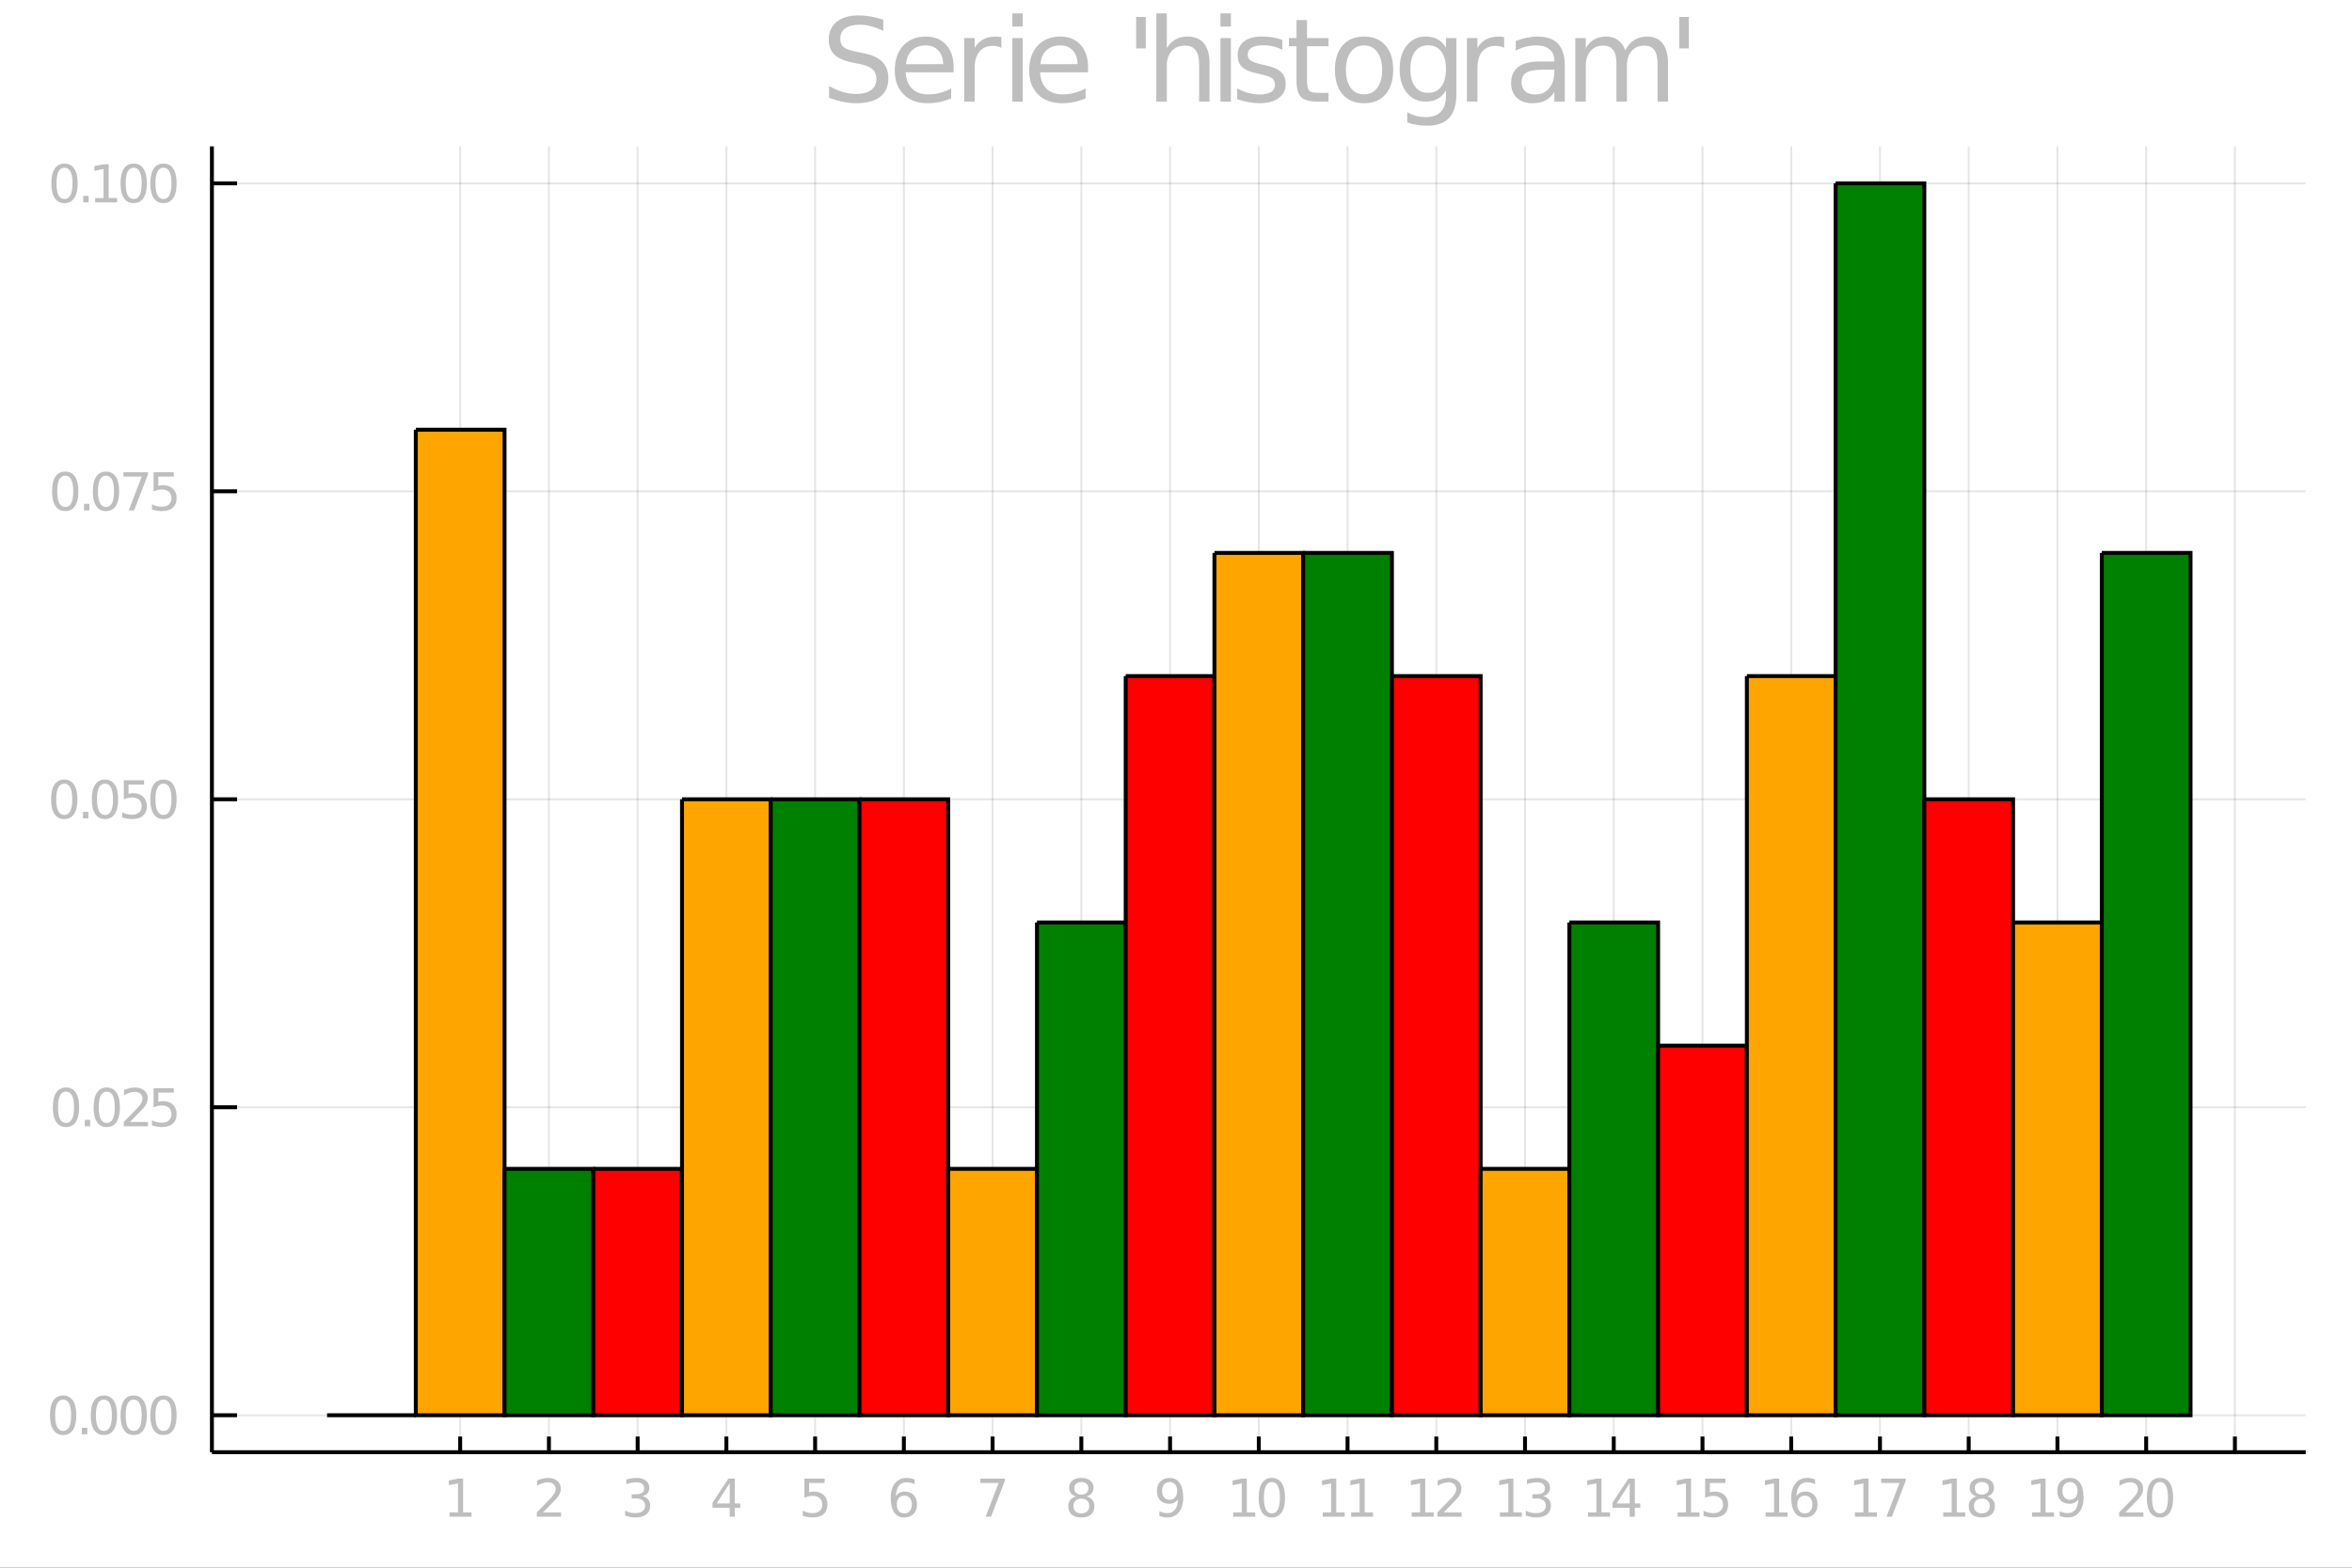 <?xml version="1.0" encoding="utf-8"?>
<svg xmlns="http://www.w3.org/2000/svg" xmlns:xlink="http://www.w3.org/1999/xlink" width="600" height="400" viewBox="0 0 2400 1600">
<rect x="0" y="0" width="2400" height="1600" fill="#333333" stroke="none"/>
<defs>
  <clipPath id="clip480">
    <rect x="0" y="0" width="2400" height="1600"/>
  </clipPath>
</defs>
<path clip-path="url(#clip480)" d="
M0 1600 L2400 1600 L2400 0 L0 0  Z
  " fill="#ffffff" fill-rule="evenodd" fill-opacity="1"/>
<defs>
  <clipPath id="clip481">
    <rect x="480" y="0" width="1681" height="1600"/>
  </clipPath>
</defs>
<path clip-path="url(#clip480)" d="
M216.236 1482.13 L2352.76 1482.13 L2352.76 149.392 L216.236 149.392  Z
  " fill="#ffffff" fill-rule="evenodd" fill-opacity="1"/>
<defs>
  <clipPath id="clip482">
    <rect x="216" y="149" width="2138" height="1334"/>
  </clipPath>
</defs>
<polyline clip-path="url(#clip482)" style="stroke:#000000; stroke-width:2; stroke-opacity:0.1; fill:none" points="
  469.57,1482.13 469.57,149.392 
  "/>
<polyline clip-path="url(#clip482)" style="stroke:#000000; stroke-width:2; stroke-opacity:0.1; fill:none" points="
  560.117,1482.13 560.117,149.392 
  "/>
<polyline clip-path="url(#clip482)" style="stroke:#000000; stroke-width:2; stroke-opacity:0.1; fill:none" points="
  650.664,1482.13 650.664,149.392 
  "/>
<polyline clip-path="url(#clip482)" style="stroke:#000000; stroke-width:2; stroke-opacity:0.1; fill:none" points="
  741.212,1482.13 741.212,149.392 
  "/>
<polyline clip-path="url(#clip482)" style="stroke:#000000; stroke-width:2; stroke-opacity:0.1; fill:none" points="
  831.759,1482.13 831.759,149.392 
  "/>
<polyline clip-path="url(#clip482)" style="stroke:#000000; stroke-width:2; stroke-opacity:0.1; fill:none" points="
  922.307,1482.13 922.307,149.392 
  "/>
<polyline clip-path="url(#clip482)" style="stroke:#000000; stroke-width:2; stroke-opacity:0.1; fill:none" points="
  1012.85,1482.13 1012.85,149.392 
  "/>
<polyline clip-path="url(#clip482)" style="stroke:#000000; stroke-width:2; stroke-opacity:0.1; fill:none" points="
  1103.4,1482.13 1103.4,149.392 
  "/>
<polyline clip-path="url(#clip482)" style="stroke:#000000; stroke-width:2; stroke-opacity:0.1; fill:none" points="
  1193.95,1482.13 1193.95,149.392 
  "/>
<polyline clip-path="url(#clip482)" style="stroke:#000000; stroke-width:2; stroke-opacity:0.1; fill:none" points="
  1284.5,1482.13 1284.5,149.392 
  "/>
<polyline clip-path="url(#clip482)" style="stroke:#000000; stroke-width:2; stroke-opacity:0.1; fill:none" points="
  1375.04,1482.13 1375.04,149.392 
  "/>
<polyline clip-path="url(#clip482)" style="stroke:#000000; stroke-width:2; stroke-opacity:0.1; fill:none" points="
  1465.59,1482.13 1465.59,149.392 
  "/>
<polyline clip-path="url(#clip482)" style="stroke:#000000; stroke-width:2; stroke-opacity:0.1; fill:none" points="
  1556.14,1482.13 1556.14,149.392 
  "/>
<polyline clip-path="url(#clip482)" style="stroke:#000000; stroke-width:2; stroke-opacity:0.1; fill:none" points="
  1646.69,1482.13 1646.69,149.392 
  "/>
<polyline clip-path="url(#clip482)" style="stroke:#000000; stroke-width:2; stroke-opacity:0.1; fill:none" points="
  1737.23,1482.13 1737.23,149.392 
  "/>
<polyline clip-path="url(#clip482)" style="stroke:#000000; stroke-width:2; stroke-opacity:0.1; fill:none" points="
  1827.78,1482.13 1827.78,149.392 
  "/>
<polyline clip-path="url(#clip482)" style="stroke:#000000; stroke-width:2; stroke-opacity:0.1; fill:none" points="
  1918.33,1482.13 1918.33,149.392 
  "/>
<polyline clip-path="url(#clip482)" style="stroke:#000000; stroke-width:2; stroke-opacity:0.1; fill:none" points="
  2008.88,1482.13 2008.88,149.392 
  "/>
<polyline clip-path="url(#clip482)" style="stroke:#000000; stroke-width:2; stroke-opacity:0.1; fill:none" points="
  2099.42,1482.13 2099.42,149.392 
  "/>
<polyline clip-path="url(#clip482)" style="stroke:#000000; stroke-width:2; stroke-opacity:0.1; fill:none" points="
  2189.97,1482.13 2189.97,149.392 
  "/>
<polyline clip-path="url(#clip482)" style="stroke:#000000; stroke-width:2; stroke-opacity:0.1; fill:none" points="
  2280.52,1482.13 2280.52,149.392 
  "/>
<polyline clip-path="url(#clip480)" style="stroke:#000000; stroke-width:4; stroke-opacity:1; fill:none" points="
  216.236,1482.13 2352.76,1482.13 
  "/>
<polyline clip-path="url(#clip480)" style="stroke:#000000; stroke-width:4; stroke-opacity:1; fill:none" points="
  469.57,1482.13 469.57,1466.14 
  "/>
<polyline clip-path="url(#clip480)" style="stroke:#000000; stroke-width:4; stroke-opacity:1; fill:none" points="
  560.117,1482.13 560.117,1466.14 
  "/>
<polyline clip-path="url(#clip480)" style="stroke:#000000; stroke-width:4; stroke-opacity:1; fill:none" points="
  650.664,1482.13 650.664,1466.14 
  "/>
<polyline clip-path="url(#clip480)" style="stroke:#000000; stroke-width:4; stroke-opacity:1; fill:none" points="
  741.212,1482.13 741.212,1466.14 
  "/>
<polyline clip-path="url(#clip480)" style="stroke:#000000; stroke-width:4; stroke-opacity:1; fill:none" points="
  831.759,1482.13 831.759,1466.14 
  "/>
<polyline clip-path="url(#clip480)" style="stroke:#000000; stroke-width:4; stroke-opacity:1; fill:none" points="
  922.307,1482.13 922.307,1466.14 
  "/>
<polyline clip-path="url(#clip480)" style="stroke:#000000; stroke-width:4; stroke-opacity:1; fill:none" points="
  1012.85,1482.13 1012.85,1466.14 
  "/>
<polyline clip-path="url(#clip480)" style="stroke:#000000; stroke-width:4; stroke-opacity:1; fill:none" points="
  1103.4,1482.13 1103.4,1466.14 
  "/>
<polyline clip-path="url(#clip480)" style="stroke:#000000; stroke-width:4; stroke-opacity:1; fill:none" points="
  1193.95,1482.13 1193.95,1466.14 
  "/>
<polyline clip-path="url(#clip480)" style="stroke:#000000; stroke-width:4; stroke-opacity:1; fill:none" points="
  1284.5,1482.13 1284.5,1466.14 
  "/>
<polyline clip-path="url(#clip480)" style="stroke:#000000; stroke-width:4; stroke-opacity:1; fill:none" points="
  1375.04,1482.13 1375.04,1466.14 
  "/>
<polyline clip-path="url(#clip480)" style="stroke:#000000; stroke-width:4; stroke-opacity:1; fill:none" points="
  1465.59,1482.13 1465.59,1466.14 
  "/>
<polyline clip-path="url(#clip480)" style="stroke:#000000; stroke-width:4; stroke-opacity:1; fill:none" points="
  1556.14,1482.13 1556.14,1466.14 
  "/>
<polyline clip-path="url(#clip480)" style="stroke:#000000; stroke-width:4; stroke-opacity:1; fill:none" points="
  1646.69,1482.13 1646.69,1466.14 
  "/>
<polyline clip-path="url(#clip480)" style="stroke:#000000; stroke-width:4; stroke-opacity:1; fill:none" points="
  1737.23,1482.13 1737.23,1466.14 
  "/>
<polyline clip-path="url(#clip480)" style="stroke:#000000; stroke-width:4; stroke-opacity:1; fill:none" points="
  1827.78,1482.13 1827.78,1466.14 
  "/>
<polyline clip-path="url(#clip480)" style="stroke:#000000; stroke-width:4; stroke-opacity:1; fill:none" points="
  1918.33,1482.13 1918.33,1466.14 
  "/>
<polyline clip-path="url(#clip480)" style="stroke:#000000; stroke-width:4; stroke-opacity:1; fill:none" points="
  2008.88,1482.13 2008.88,1466.14 
  "/>
<polyline clip-path="url(#clip480)" style="stroke:#000000; stroke-width:4; stroke-opacity:1; fill:none" points="
  2099.42,1482.13 2099.42,1466.14 
  "/>
<polyline clip-path="url(#clip480)" style="stroke:#000000; stroke-width:4; stroke-opacity:1; fill:none" points="
  2189.97,1482.13 2189.97,1466.14 
  "/>
<polyline clip-path="url(#clip480)" style="stroke:#000000; stroke-width:4; stroke-opacity:1; fill:none" points="
  2280.52,1482.13 2280.52,1466.14 
  "/>
<path clip-path="url(#clip480)" d="M 0 0 M458.749 1543.56 L467.343 1543.56 L467.343 1513.9 L457.994 1515.77 L457.994 1510.98 L467.291 1509.1 L472.551 1509.1 L472.551 1543.56 L481.145 1543.56 L481.145 1547.98 L458.749 1547.98 L458.749 1543.56 Z" fill="#bebebe" fill-rule="evenodd" fill-opacity="1" /><path clip-path="url(#clip480)" d="M 0 0 M554.101 1543.56 L572.461 1543.56 L572.461 1547.98 L547.773 1547.98 L547.773 1543.56 Q550.768 1540.46 555.924 1535.25 Q561.107 1530.02 562.435 1528.5 Q564.961 1525.67 565.95 1523.71 Q566.966 1521.73 566.966 1519.83 Q566.966 1516.73 564.778 1514.78 Q562.617 1512.83 559.127 1512.83 Q556.654 1512.83 553.893 1513.69 Q551.159 1514.55 548.034 1516.29 L548.034 1510.98 Q551.211 1509.7 553.971 1509.05 Q556.732 1508.4 559.023 1508.4 Q565.065 1508.4 568.659 1511.42 Q572.252 1514.44 572.252 1519.49 Q572.252 1521.89 571.341 1524.05 Q570.456 1526.19 568.086 1529.1 Q567.435 1529.86 563.945 1533.48 Q560.456 1537.07 554.101 1543.56 Z" fill="#bebebe" fill-rule="evenodd" fill-opacity="1" /><path clip-path="url(#clip480)" d="M 0 0 M655.443 1527.02 Q659.219 1527.83 661.328 1530.38 Q663.464 1532.93 663.464 1536.68 Q663.464 1542.44 659.506 1545.59 Q655.547 1548.74 648.256 1548.74 Q645.808 1548.74 643.204 1548.24 Q640.625 1547.78 637.865 1546.81 L637.865 1541.73 Q640.053 1543.01 642.657 1543.66 Q645.261 1544.31 648.099 1544.31 Q653.047 1544.31 655.625 1542.36 Q658.229 1540.41 658.229 1536.68 Q658.229 1533.24 655.808 1531.32 Q653.412 1529.36 649.115 1529.36 L644.584 1529.36 L644.584 1525.04 L649.323 1525.04 Q653.203 1525.04 655.261 1523.5 Q657.318 1521.94 657.318 1519.03 Q657.318 1516.03 655.183 1514.44 Q653.073 1512.83 649.115 1512.83 Q646.954 1512.83 644.48 1513.3 Q642.006 1513.77 639.037 1514.75 L639.037 1510.07 Q642.032 1509.23 644.636 1508.82 Q647.266 1508.4 649.584 1508.4 Q655.573 1508.4 659.063 1511.14 Q662.552 1513.84 662.552 1518.48 Q662.552 1521.71 660.703 1523.95 Q658.854 1526.16 655.443 1527.02 Z" fill="#bebebe" fill-rule="evenodd" fill-opacity="1" /><path clip-path="url(#clip480)" d="M 0 0 M744.597 1513.69 L731.316 1534.44 L744.597 1534.44 L744.597 1513.69 M743.217 1509.1 L749.832 1509.1 L749.832 1534.44 L755.378 1534.44 L755.378 1538.82 L749.832 1538.82 L749.832 1547.98 L744.597 1547.98 L744.597 1538.82 L727.045 1538.82 L727.045 1533.74 L743.217 1509.1 Z" fill="#bebebe" fill-rule="evenodd" fill-opacity="1" /><path clip-path="url(#clip480)" d="M 0 0 M820.822 1509.1 L841.473 1509.1 L841.473 1513.53 L825.639 1513.53 L825.639 1523.06 Q826.785 1522.67 827.931 1522.49 Q829.077 1522.28 830.223 1522.28 Q836.733 1522.28 840.535 1525.85 Q844.337 1529.42 844.337 1535.51 Q844.337 1541.79 840.431 1545.28 Q836.525 1548.74 829.415 1548.74 Q826.968 1548.74 824.415 1548.32 Q821.889 1547.91 819.181 1547.07 L819.181 1541.79 Q821.525 1543.06 824.025 1543.69 Q826.525 1544.31 829.311 1544.31 Q833.816 1544.31 836.447 1541.94 Q839.077 1539.57 839.077 1535.51 Q839.077 1531.45 836.447 1529.08 Q833.816 1526.71 829.311 1526.71 Q827.202 1526.71 825.093 1527.18 Q823.009 1527.65 820.822 1528.64 L820.822 1509.1 Z" fill="#bebebe" fill-rule="evenodd" fill-opacity="1" /><path clip-path="url(#clip480)" d="M 0 0 M922.762 1526.45 Q919.221 1526.45 917.137 1528.87 Q915.08 1531.29 915.08 1535.51 Q915.08 1539.7 917.137 1542.15 Q919.221 1544.57 922.762 1544.57 Q926.304 1544.57 928.361 1542.15 Q930.445 1539.7 930.445 1535.51 Q930.445 1531.29 928.361 1528.87 Q926.304 1526.45 922.762 1526.45 M933.205 1509.96 L933.205 1514.75 Q931.226 1513.82 929.195 1513.32 Q927.189 1512.83 925.21 1512.83 Q920.002 1512.83 917.241 1516.34 Q914.507 1519.86 914.116 1526.97 Q915.653 1524.7 917.971 1523.5 Q920.288 1522.28 923.075 1522.28 Q928.934 1522.28 932.32 1525.85 Q935.731 1529.39 935.731 1535.51 Q935.731 1541.5 932.189 1545.12 Q928.648 1548.74 922.762 1548.74 Q916.018 1548.74 912.45 1543.58 Q908.882 1538.4 908.882 1528.58 Q908.882 1519.36 913.257 1513.9 Q917.632 1508.4 925.002 1508.4 Q926.981 1508.4 928.986 1508.79 Q931.017 1509.18 933.205 1509.96 Z" fill="#bebebe" fill-rule="evenodd" fill-opacity="1" /><path clip-path="url(#clip480)" d="M 0 0 M1000.35 1509.1 L1025.35 1509.1 L1025.35 1511.34 L1011.24 1547.98 L1005.74 1547.98 L1019.03 1513.53 L1000.35 1513.53 L1000.35 1509.1 Z" fill="#bebebe" fill-rule="evenodd" fill-opacity="1" /><path clip-path="url(#clip480)" d="M 0 0 M1103.4 1529.52 Q1099.65 1529.52 1097.49 1531.53 Q1095.35 1533.53 1095.35 1537.05 Q1095.35 1540.56 1097.49 1542.57 Q1099.65 1544.57 1103.4 1544.57 Q1107.15 1544.57 1109.31 1542.57 Q1111.47 1540.54 1111.47 1537.05 Q1111.47 1533.53 1109.31 1531.53 Q1107.18 1529.52 1103.4 1529.52 M1098.14 1527.28 Q1094.76 1526.45 1092.85 1524.13 Q1090.98 1521.81 1090.98 1518.48 Q1090.98 1513.82 1094.29 1511.11 Q1097.62 1508.4 1103.4 1508.4 Q1109.21 1508.4 1112.52 1511.11 Q1115.82 1513.82 1115.82 1518.48 Q1115.82 1521.81 1113.92 1524.13 Q1112.05 1526.45 1108.69 1527.28 Q1112.49 1528.17 1114.6 1530.74 Q1116.73 1533.32 1116.73 1537.05 Q1116.73 1542.7 1113.27 1545.72 Q1109.83 1548.74 1103.4 1548.74 Q1096.97 1548.74 1093.51 1545.72 Q1090.07 1542.7 1090.07 1537.05 Q1090.07 1533.32 1092.2 1530.74 Q1094.34 1528.17 1098.14 1527.28 M1096.21 1518.97 Q1096.21 1521.99 1098.09 1523.69 Q1099.99 1525.38 1103.4 1525.38 Q1106.79 1525.38 1108.69 1523.69 Q1110.61 1521.99 1110.61 1518.97 Q1110.61 1515.95 1108.69 1514.26 Q1106.79 1512.57 1103.4 1512.57 Q1099.99 1512.57 1098.09 1514.26 Q1096.21 1515.95 1096.21 1518.97 Z" fill="#bebebe" fill-rule="evenodd" fill-opacity="1" /><path clip-path="url(#clip480)" d="M 0 0 M1183.04 1547.18 L1183.04 1542.38 Q1185.02 1543.32 1187.05 1543.82 Q1189.08 1544.31 1191.03 1544.31 Q1196.24 1544.31 1198.97 1540.82 Q1201.74 1537.31 1202.13 1530.17 Q1200.62 1532.41 1198.3 1533.61 Q1195.98 1534.81 1193.17 1534.81 Q1187.33 1534.81 1183.92 1531.29 Q1180.54 1527.75 1180.54 1521.63 Q1180.54 1515.64 1184.08 1512.02 Q1187.62 1508.4 1193.51 1508.4 Q1200.25 1508.4 1203.79 1513.58 Q1207.36 1518.74 1207.36 1528.58 Q1207.36 1537.78 1202.99 1543.27 Q1198.64 1548.74 1191.27 1548.74 Q1189.29 1548.74 1187.26 1548.35 Q1185.22 1547.96 1183.04 1547.18 M1193.51 1530.69 Q1197.05 1530.69 1199.1 1528.27 Q1201.19 1525.85 1201.19 1521.63 Q1201.19 1517.44 1199.1 1515.02 Q1197.05 1512.57 1193.51 1512.57 Q1189.96 1512.57 1187.88 1515.02 Q1185.82 1517.44 1185.82 1521.63 Q1185.82 1525.85 1187.88 1528.27 Q1189.96 1530.69 1193.51 1530.69 Z" fill="#bebebe" fill-rule="evenodd" fill-opacity="1" /><path clip-path="url(#clip480)" d="M 0 0 M1258.48 1543.56 L1267.07 1543.56 L1267.07 1513.9 L1257.73 1515.77 L1257.73 1510.98 L1267.02 1509.1 L1272.28 1509.1 L1272.28 1543.56 L1280.88 1543.56 L1280.88 1547.98 L1258.48 1547.98 L1258.48 1543.56 Z" fill="#bebebe" fill-rule="evenodd" fill-opacity="1" /><path clip-path="url(#clip480)" d="M 0 0 M1297.83 1512.57 Q1293.77 1512.57 1291.71 1516.58 Q1289.68 1520.56 1289.68 1528.58 Q1289.68 1536.58 1291.71 1540.59 Q1293.77 1544.57 1297.83 1544.57 Q1301.92 1544.57 1303.95 1540.59 Q1306.01 1536.58 1306.01 1528.58 Q1306.01 1520.56 1303.95 1516.58 Q1301.92 1512.57 1297.83 1512.57 M1297.83 1508.4 Q1304.37 1508.4 1307.8 1513.58 Q1311.27 1518.74 1311.27 1528.58 Q1311.27 1538.4 1307.8 1543.58 Q1304.37 1548.74 1297.83 1548.74 Q1291.29 1548.74 1287.83 1543.58 Q1284.39 1538.4 1284.39 1528.58 Q1284.39 1518.74 1287.83 1513.58 Q1291.29 1508.4 1297.83 1508.4 Z" fill="#bebebe" fill-rule="evenodd" fill-opacity="1" /><path clip-path="url(#clip480)" d="M 0 0 M1349.72 1543.56 L1358.31 1543.56 L1358.31 1513.9 L1348.96 1515.77 L1348.96 1510.98 L1358.26 1509.1 L1363.52 1509.1 L1363.52 1543.56 L1372.11 1543.56 L1372.11 1547.98 L1349.72 1547.98 L1349.72 1543.56 Z" fill="#bebebe" fill-rule="evenodd" fill-opacity="1" /><path clip-path="url(#clip480)" d="M 0 0 M1378.73 1543.56 L1387.32 1543.56 L1387.32 1513.9 L1377.97 1515.77 L1377.97 1510.98 L1387.27 1509.1 L1392.53 1509.1 L1392.53 1543.56 L1401.12 1543.56 L1401.12 1547.98 L1378.73 1547.98 L1378.73 1543.56 Z" fill="#bebebe" fill-rule="evenodd" fill-opacity="1" /><path clip-path="url(#clip480)" d="M 0 0 M1440.47 1543.56 L1449.07 1543.56 L1449.07 1513.9 L1439.72 1515.77 L1439.72 1510.98 L1449.02 1509.1 L1454.28 1509.1 L1454.28 1543.56 L1462.87 1543.56 L1462.87 1547.98 L1440.47 1547.98 L1440.47 1543.56 Z" fill="#bebebe" fill-rule="evenodd" fill-opacity="1" /><path clip-path="url(#clip480)" d="M 0 0 M1473.1 1543.56 L1491.46 1543.56 L1491.46 1547.98 L1466.78 1547.98 L1466.78 1543.56 Q1469.77 1540.46 1474.93 1535.25 Q1480.11 1530.02 1481.44 1528.5 Q1483.96 1525.67 1484.95 1523.71 Q1485.97 1521.73 1485.97 1519.83 Q1485.97 1516.73 1483.78 1514.78 Q1481.62 1512.83 1478.13 1512.83 Q1475.66 1512.83 1472.9 1513.69 Q1470.16 1514.55 1467.04 1516.29 L1467.04 1510.98 Q1470.21 1509.7 1472.97 1509.05 Q1475.73 1508.4 1478.03 1508.4 Q1484.07 1508.4 1487.66 1511.42 Q1491.25 1514.44 1491.25 1519.49 Q1491.25 1521.89 1490.34 1524.05 Q1489.46 1526.19 1487.09 1529.1 Q1486.44 1529.86 1482.95 1533.48 Q1479.46 1537.07 1473.1 1543.56 Z" fill="#bebebe" fill-rule="evenodd" fill-opacity="1" /><path clip-path="url(#clip480)" d="M 0 0 M1530.49 1543.56 L1539.08 1543.56 L1539.08 1513.9 L1529.73 1515.77 L1529.73 1510.98 L1539.03 1509.1 L1544.29 1509.1 L1544.29 1543.56 L1552.88 1543.56 L1552.88 1547.98 L1530.49 1547.98 L1530.49 1543.56 Z" fill="#bebebe" fill-rule="evenodd" fill-opacity="1" /><path clip-path="url(#clip480)" d="M 0 0 M1574.52 1527.02 Q1578.3 1527.83 1580.41 1530.38 Q1582.54 1532.93 1582.54 1536.68 Q1582.54 1542.44 1578.59 1545.59 Q1574.63 1548.74 1567.34 1548.74 Q1564.89 1548.74 1562.28 1548.24 Q1559.71 1547.78 1556.95 1546.81 L1556.95 1541.73 Q1559.13 1543.01 1561.74 1543.66 Q1564.34 1544.31 1567.18 1544.31 Q1572.13 1544.31 1574.71 1542.36 Q1577.31 1540.41 1577.31 1536.68 Q1577.31 1533.24 1574.89 1531.32 Q1572.49 1529.36 1568.2 1529.36 L1563.66 1529.36 L1563.66 1525.04 L1568.4 1525.04 Q1572.28 1525.04 1574.34 1523.5 Q1576.4 1521.94 1576.4 1519.03 Q1576.4 1516.03 1574.26 1514.44 Q1572.15 1512.83 1568.2 1512.83 Q1566.03 1512.83 1563.56 1513.3 Q1561.09 1513.77 1558.12 1514.75 L1558.12 1510.07 Q1561.11 1509.23 1563.72 1508.82 Q1566.35 1508.4 1568.66 1508.4 Q1574.65 1508.4 1578.14 1511.14 Q1581.63 1513.84 1581.63 1518.48 Q1581.63 1521.71 1579.78 1523.95 Q1577.93 1526.16 1574.52 1527.02 Z" fill="#bebebe" fill-rule="evenodd" fill-opacity="1" /><path clip-path="url(#clip480)" d="M 0 0 M1620.4 1543.56 L1628.99 1543.56 L1628.99 1513.9 L1619.64 1515.77 L1619.64 1510.98 L1628.94 1509.1 L1634.2 1509.1 L1634.2 1543.56 L1642.79 1543.56 L1642.79 1547.98 L1620.4 1547.98 L1620.4 1543.56 Z" fill="#bebebe" fill-rule="evenodd" fill-opacity="1" /><path clip-path="url(#clip480)" d="M 0 0 M1662.95 1513.69 L1649.67 1534.44 L1662.95 1534.44 L1662.95 1513.69 M1661.57 1509.1 L1668.18 1509.1 L1668.18 1534.44 L1673.73 1534.44 L1673.73 1538.82 L1668.18 1538.82 L1668.18 1547.98 L1662.95 1547.98 L1662.95 1538.82 L1645.4 1538.82 L1645.4 1533.74 L1661.57 1509.1 Z" fill="#bebebe" fill-rule="evenodd" fill-opacity="1" /><path clip-path="url(#clip480)" d="M 0 0 M1711.78 1543.56 L1720.37 1543.56 L1720.37 1513.9 L1711.02 1515.77 L1711.02 1510.98 L1720.32 1509.1 L1725.58 1509.1 L1725.58 1543.56 L1734.17 1543.56 L1734.17 1547.98 L1711.78 1547.98 L1711.78 1543.56 Z" fill="#bebebe" fill-rule="evenodd" fill-opacity="1" /><path clip-path="url(#clip480)" d="M 0 0 M1739.93 1509.1 L1760.58 1509.1 L1760.58 1513.53 L1744.75 1513.53 L1744.75 1523.06 Q1745.89 1522.67 1747.04 1522.49 Q1748.18 1522.28 1749.33 1522.28 Q1755.84 1522.28 1759.64 1525.85 Q1763.44 1529.42 1763.44 1535.51 Q1763.44 1541.79 1759.54 1545.28 Q1755.63 1548.74 1748.52 1548.74 Q1746.07 1548.74 1743.52 1548.32 Q1741 1547.91 1738.29 1547.07 L1738.29 1541.79 Q1740.63 1543.06 1743.13 1543.69 Q1745.63 1544.31 1748.42 1544.31 Q1752.92 1544.31 1755.55 1541.94 Q1758.18 1539.57 1758.18 1535.51 Q1758.18 1531.45 1755.55 1529.08 Q1752.92 1526.71 1748.42 1526.71 Q1746.31 1526.71 1744.2 1527.18 Q1742.12 1527.65 1739.93 1528.64 L1739.93 1509.1 Z" fill="#bebebe" fill-rule="evenodd" fill-opacity="1" /><path clip-path="url(#clip480)" d="M 0 0 M1801.67 1543.56 L1810.27 1543.56 L1810.27 1513.9 L1800.92 1515.77 L1800.92 1510.98 L1810.22 1509.1 L1815.48 1509.1 L1815.48 1543.56 L1824.07 1543.56 L1824.07 1547.98 L1801.67 1547.98 L1801.67 1543.56 Z" fill="#bebebe" fill-rule="evenodd" fill-opacity="1" /><path clip-path="url(#clip480)" d="M 0 0 M1841.67 1526.45 Q1838.13 1526.45 1836.05 1528.87 Q1833.99 1531.29 1833.99 1535.51 Q1833.99 1539.7 1836.05 1542.15 Q1838.13 1544.57 1841.67 1544.57 Q1845.22 1544.57 1847.27 1542.15 Q1849.36 1539.7 1849.36 1535.51 Q1849.36 1531.29 1847.27 1528.87 Q1845.22 1526.45 1841.67 1526.45 M1852.12 1509.96 L1852.12 1514.75 Q1850.14 1513.82 1848.11 1513.32 Q1846.1 1512.83 1844.12 1512.83 Q1838.91 1512.83 1836.15 1516.34 Q1833.42 1519.86 1833.03 1526.97 Q1834.56 1524.7 1836.88 1523.5 Q1839.2 1522.28 1841.99 1522.28 Q1847.85 1522.28 1851.23 1525.85 Q1854.64 1529.39 1854.64 1535.51 Q1854.64 1541.5 1851.1 1545.12 Q1847.56 1548.74 1841.67 1548.74 Q1834.93 1548.74 1831.36 1543.58 Q1827.79 1538.4 1827.79 1528.58 Q1827.79 1519.36 1832.17 1513.9 Q1836.54 1508.4 1843.91 1508.4 Q1845.89 1508.4 1847.9 1508.79 Q1849.93 1509.18 1852.12 1509.96 Z" fill="#bebebe" fill-rule="evenodd" fill-opacity="1" /><path clip-path="url(#clip480)" d="M 0 0 M1892.82 1543.56 L1901.41 1543.56 L1901.41 1513.9 L1892.06 1515.77 L1892.06 1510.98 L1901.36 1509.1 L1906.62 1509.1 L1906.62 1543.56 L1915.22 1543.56 L1915.22 1547.98 L1892.82 1547.98 L1892.82 1543.56 Z" fill="#bebebe" fill-rule="evenodd" fill-opacity="1" /><path clip-path="url(#clip480)" d="M 0 0 M1919.59 1509.1 L1944.59 1509.1 L1944.59 1511.34 L1930.48 1547.98 L1924.98 1547.98 L1938.26 1513.53 L1919.59 1513.53 L1919.59 1509.1 Z" fill="#bebebe" fill-rule="evenodd" fill-opacity="1" /><path clip-path="url(#clip480)" d="M 0 0 M1982.91 1543.56 L1991.51 1543.56 L1991.51 1513.9 L1982.16 1515.77 L1982.16 1510.98 L1991.45 1509.1 L1996.71 1509.1 L1996.71 1543.56 L2005.31 1543.56 L2005.31 1547.98 L1982.91 1547.98 L1982.91 1543.56 Z" fill="#bebebe" fill-rule="evenodd" fill-opacity="1" /><path clip-path="url(#clip480)" d="M 0 0 M2022.26 1529.52 Q2018.51 1529.52 2016.35 1531.53 Q2014.21 1533.53 2014.21 1537.05 Q2014.21 1540.56 2016.35 1542.57 Q2018.51 1544.57 2022.26 1544.57 Q2026.01 1544.57 2028.17 1542.57 Q2030.33 1540.54 2030.33 1537.05 Q2030.33 1533.53 2028.17 1531.53 Q2026.04 1529.52 2022.26 1529.52 M2017 1527.28 Q2013.61 1526.45 2011.71 1524.13 Q2009.84 1521.81 2009.84 1518.48 Q2009.84 1513.82 2013.15 1511.11 Q2016.48 1508.4 2022.26 1508.4 Q2028.07 1508.4 2031.37 1511.11 Q2034.68 1513.82 2034.68 1518.48 Q2034.68 1521.81 2032.78 1524.13 Q2030.91 1526.45 2027.55 1527.28 Q2031.35 1528.17 2033.46 1530.74 Q2035.59 1533.32 2035.59 1537.05 Q2035.59 1542.7 2032.13 1545.72 Q2028.69 1548.74 2022.26 1548.74 Q2015.83 1548.74 2012.36 1545.72 Q2008.93 1542.7 2008.93 1537.05 Q2008.93 1533.32 2011.06 1530.74 Q2013.2 1528.17 2017 1527.28 M2015.07 1518.97 Q2015.07 1521.99 2016.95 1523.69 Q2018.85 1525.38 2022.26 1525.38 Q2025.65 1525.38 2027.55 1523.69 Q2029.47 1521.99 2029.47 1518.97 Q2029.47 1515.95 2027.55 1514.26 Q2025.65 1512.57 2022.26 1512.57 Q2018.85 1512.57 2016.95 1514.26 Q2015.07 1515.95 2015.07 1518.97 Z" fill="#bebebe" fill-rule="evenodd" fill-opacity="1" /><path clip-path="url(#clip480)" d="M 0 0 M2073.51 1543.56 L2082.1 1543.56 L2082.1 1513.9 L2072.76 1515.77 L2072.76 1510.98 L2082.05 1509.1 L2087.31 1509.1 L2087.31 1543.56 L2095.91 1543.56 L2095.91 1547.98 L2073.51 1547.98 L2073.51 1543.56 Z" fill="#bebebe" fill-rule="evenodd" fill-opacity="1" /><path clip-path="url(#clip480)" d="M 0 0 M2101.77 1547.18 L2101.77 1542.38 Q2103.75 1543.32 2105.78 1543.82 Q2107.81 1544.31 2109.76 1544.31 Q2114.97 1544.31 2117.7 1540.82 Q2120.46 1537.31 2120.85 1530.17 Q2119.34 1532.41 2117.03 1533.61 Q2114.71 1534.81 2111.9 1534.81 Q2106.06 1534.81 2102.65 1531.29 Q2099.27 1527.75 2099.27 1521.63 Q2099.27 1515.64 2102.81 1512.02 Q2106.35 1508.4 2112.23 1508.4 Q2118.98 1508.4 2122.52 1513.58 Q2126.09 1518.74 2126.09 1528.58 Q2126.09 1537.78 2121.71 1543.27 Q2117.37 1548.74 2110 1548.74 Q2108.02 1548.74 2105.98 1548.35 Q2103.95 1547.96 2101.77 1547.18 M2112.23 1530.69 Q2115.78 1530.69 2117.83 1528.27 Q2119.92 1525.85 2119.92 1521.63 Q2119.92 1517.44 2117.83 1515.02 Q2115.78 1512.57 2112.23 1512.57 Q2108.69 1512.57 2106.61 1515.02 Q2104.55 1517.44 2104.55 1521.63 Q2104.55 1525.85 2106.61 1528.27 Q2108.69 1530.69 2112.23 1530.69 Z" fill="#bebebe" fill-rule="evenodd" fill-opacity="1" /><path clip-path="url(#clip480)" d="M 0 0 M2168.76 1543.56 L2187.12 1543.56 L2187.12 1547.98 L2162.43 1547.98 L2162.43 1543.56 Q2165.43 1540.46 2170.58 1535.25 Q2175.76 1530.02 2177.09 1528.5 Q2179.62 1525.67 2180.61 1523.71 Q2181.62 1521.73 2181.62 1519.83 Q2181.62 1516.73 2179.44 1514.78 Q2177.27 1512.83 2173.79 1512.83 Q2171.31 1512.83 2168.55 1513.69 Q2165.82 1514.55 2162.69 1516.29 L2162.69 1510.98 Q2165.87 1509.7 2168.63 1509.05 Q2171.39 1508.4 2173.68 1508.4 Q2179.72 1508.4 2183.32 1511.42 Q2186.91 1514.44 2186.91 1519.49 Q2186.91 1521.89 2186 1524.05 Q2185.11 1526.19 2182.74 1529.1 Q2182.09 1529.86 2178.6 1533.48 Q2175.11 1537.07 2168.76 1543.56 Z" fill="#bebebe" fill-rule="evenodd" fill-opacity="1" /><path clip-path="url(#clip480)" d="M 0 0 M2204.07 1512.57 Q2200.01 1512.57 2197.95 1516.58 Q2195.92 1520.56 2195.92 1528.58 Q2195.92 1536.58 2197.95 1540.59 Q2200.01 1544.57 2204.07 1544.57 Q2208.16 1544.57 2210.19 1540.59 Q2212.25 1536.58 2212.25 1528.58 Q2212.25 1520.56 2210.19 1516.58 Q2208.16 1512.57 2204.07 1512.57 M2204.07 1508.4 Q2210.61 1508.4 2214.05 1513.58 Q2217.51 1518.74 2217.51 1528.58 Q2217.51 1538.4 2214.05 1543.58 Q2210.61 1548.74 2204.07 1548.74 Q2197.53 1548.74 2194.07 1543.58 Q2190.63 1538.4 2190.63 1528.58 Q2190.63 1518.74 2194.07 1513.58 Q2197.53 1508.4 2204.07 1508.4 Z" fill="#bebebe" fill-rule="evenodd" fill-opacity="1" /><polyline clip-path="url(#clip482)" style="stroke:#000000; stroke-width:2; stroke-opacity:0.1; fill:none" points="
  216.236,1444.41 2352.76,1444.41 
  "/>
<polyline clip-path="url(#clip482)" style="stroke:#000000; stroke-width:2; stroke-opacity:0.1; fill:none" points="
  216.236,1130.08 2352.76,1130.08 
  "/>
<polyline clip-path="url(#clip482)" style="stroke:#000000; stroke-width:2; stroke-opacity:0.1; fill:none" points="
  216.236,815.76 2352.76,815.76 
  "/>
<polyline clip-path="url(#clip482)" style="stroke:#000000; stroke-width:2; stroke-opacity:0.1; fill:none" points="
  216.236,501.436 2352.76,501.436 
  "/>
<polyline clip-path="url(#clip482)" style="stroke:#000000; stroke-width:2; stroke-opacity:0.1; fill:none" points="
  216.236,187.111 2352.76,187.111 
  "/>
<polyline clip-path="url(#clip480)" style="stroke:#000000; stroke-width:4; stroke-opacity:1; fill:none" points="
  216.236,1482.13 216.236,149.392 
  "/>
<polyline clip-path="url(#clip480)" style="stroke:#000000; stroke-width:4; stroke-opacity:1; fill:none" points="
  216.236,1444.41 241.874,1444.41 
  "/>
<polyline clip-path="url(#clip480)" style="stroke:#000000; stroke-width:4; stroke-opacity:1; fill:none" points="
  216.236,1130.08 241.874,1130.08 
  "/>
<polyline clip-path="url(#clip480)" style="stroke:#000000; stroke-width:4; stroke-opacity:1; fill:none" points="
  216.236,815.76 241.874,815.76 
  "/>
<polyline clip-path="url(#clip480)" style="stroke:#000000; stroke-width:4; stroke-opacity:1; fill:none" points="
  216.236,501.436 241.874,501.436 
  "/>
<polyline clip-path="url(#clip480)" style="stroke:#000000; stroke-width:4; stroke-opacity:1; fill:none" points="
  216.236,187.111 241.874,187.111 
  "/>
<path clip-path="url(#clip480)" d="M 0 0 M64.43 1428.43 Q60.367 1428.43 58.31 1432.44 Q56.279 1436.43 56.279 1444.45 Q56.279 1452.44 58.31 1456.45 Q60.367 1460.44 64.43 1460.44 Q68.518 1460.44 70.549 1456.45 Q72.607 1452.44 72.607 1444.45 Q72.607 1436.43 70.549 1432.44 Q68.518 1428.43 64.43 1428.43 M64.43 1424.27 Q70.966 1424.27 74.403 1429.45 Q77.867 1434.6 77.867 1444.45 Q77.867 1454.27 74.403 1459.45 Q70.966 1464.6 64.43 1464.6 Q57.893 1464.6 54.43 1459.45 Q50.992 1454.27 50.992 1444.45 Q50.992 1434.6 54.43 1429.45 Q57.893 1424.27 64.43 1424.27 Z" fill="#bebebe" fill-rule="evenodd" fill-opacity="1" /><path clip-path="url(#clip480)" d="M 0 0 M83.57 1457.23 L89.065 1457.23 L89.065 1463.85 L83.57 1463.85 L83.57 1457.23 Z" fill="#bebebe" fill-rule="evenodd" fill-opacity="1" /><path clip-path="url(#clip480)" d="M 0 0 M106.018 1428.43 Q101.955 1428.43 99.898 1432.44 Q97.867 1436.43 97.867 1444.45 Q97.867 1452.44 99.898 1456.45 Q101.955 1460.44 106.018 1460.44 Q110.106 1460.44 112.138 1456.45 Q114.195 1452.44 114.195 1444.45 Q114.195 1436.43 112.138 1432.44 Q110.106 1428.43 106.018 1428.43 M106.018 1424.27 Q112.554 1424.27 115.992 1429.45 Q119.455 1434.6 119.455 1444.45 Q119.455 1454.27 115.992 1459.45 Q112.554 1464.6 106.018 1464.6 Q99.481 1464.6 96.018 1459.45 Q92.58 1454.27 92.58 1444.45 Q92.58 1434.6 96.018 1429.45 Q99.481 1424.27 106.018 1424.27 Z" fill="#bebebe" fill-rule="evenodd" fill-opacity="1" /><path clip-path="url(#clip480)" d="M 0 0 M136.408 1428.43 Q132.346 1428.43 130.289 1432.44 Q128.257 1436.43 128.257 1444.45 Q128.257 1452.44 130.289 1456.45 Q132.346 1460.44 136.408 1460.44 Q140.497 1460.44 142.528 1456.45 Q144.585 1452.44 144.585 1444.45 Q144.585 1436.43 142.528 1432.44 Q140.497 1428.43 136.408 1428.43 M136.408 1424.27 Q142.945 1424.27 146.382 1429.45 Q149.846 1434.6 149.846 1444.45 Q149.846 1454.27 146.382 1459.45 Q142.945 1464.6 136.408 1464.6 Q129.872 1464.6 126.408 1459.45 Q122.971 1454.27 122.971 1444.45 Q122.971 1434.6 126.408 1429.45 Q129.872 1424.27 136.408 1424.27 Z" fill="#bebebe" fill-rule="evenodd" fill-opacity="1" /><path clip-path="url(#clip480)" d="M 0 0 M166.799 1428.43 Q162.736 1428.43 160.679 1432.44 Q158.648 1436.43 158.648 1444.45 Q158.648 1452.44 160.679 1456.45 Q162.736 1460.44 166.799 1460.44 Q170.887 1460.44 172.919 1456.45 Q174.976 1452.44 174.976 1444.45 Q174.976 1436.43 172.919 1432.44 Q170.887 1428.43 166.799 1428.43 M166.799 1424.27 Q173.335 1424.27 176.773 1429.45 Q180.236 1434.6 180.236 1444.45 Q180.236 1454.27 176.773 1459.45 Q173.335 1464.6 166.799 1464.6 Q160.262 1464.6 156.799 1459.45 Q153.361 1454.27 153.361 1444.45 Q153.361 1434.6 156.799 1429.45 Q160.262 1424.27 166.799 1424.27 Z" fill="#bebebe" fill-rule="evenodd" fill-opacity="1" /><path clip-path="url(#clip480)" d="M 0 0 M67.346 1114.11 Q63.284 1114.11 61.226 1118.12 Q59.195 1122.1 59.195 1130.12 Q59.195 1138.12 61.226 1142.13 Q63.284 1146.11 67.346 1146.11 Q71.435 1146.11 73.466 1142.13 Q75.523 1138.12 75.523 1130.12 Q75.523 1122.1 73.466 1118.12 Q71.435 1114.11 67.346 1114.11 M67.346 1109.94 Q73.883 1109.94 77.32 1115.12 Q80.784 1120.28 80.784 1130.12 Q80.784 1139.94 77.32 1145.12 Q73.883 1150.28 67.346 1150.28 Q60.81 1150.28 57.346 1145.12 Q53.909 1139.94 53.909 1130.12 Q53.909 1120.28 57.346 1115.12 Q60.81 1109.94 67.346 1109.94 Z" fill="#bebebe" fill-rule="evenodd" fill-opacity="1" /><path clip-path="url(#clip480)" d="M 0 0 M86.487 1142.91 L91.981 1142.91 L91.981 1149.52 L86.487 1149.52 L86.487 1142.91 Z" fill="#bebebe" fill-rule="evenodd" fill-opacity="1" /><path clip-path="url(#clip480)" d="M 0 0 M108.935 1114.11 Q104.872 1114.11 102.815 1118.12 Q100.784 1122.1 100.784 1130.12 Q100.784 1138.12 102.815 1142.13 Q104.872 1146.11 108.935 1146.11 Q113.023 1146.11 115.054 1142.13 Q117.112 1138.12 117.112 1130.12 Q117.112 1122.1 115.054 1118.12 Q113.023 1114.11 108.935 1114.11 M108.935 1109.94 Q115.471 1109.94 118.908 1115.12 Q122.372 1120.28 122.372 1130.12 Q122.372 1139.94 118.908 1145.12 Q115.471 1150.28 108.935 1150.28 Q102.398 1150.28 98.935 1145.12 Q95.497 1139.94 95.497 1130.12 Q95.497 1120.28 98.935 1115.12 Q102.398 1109.94 108.935 1109.94 Z" fill="#bebebe" fill-rule="evenodd" fill-opacity="1" /><path clip-path="url(#clip480)" d="M 0 0 M132.606 1145.1 L150.966 1145.1 L150.966 1149.52 L126.278 1149.52 L126.278 1145.1 Q129.273 1142 134.429 1136.79 Q139.611 1131.56 140.94 1130.05 Q143.466 1127.21 144.455 1125.25 Q145.471 1123.27 145.471 1121.37 Q145.471 1118.27 143.283 1116.32 Q141.122 1114.37 137.632 1114.37 Q135.158 1114.37 132.398 1115.23 Q129.664 1116.09 126.539 1117.83 L126.539 1112.52 Q129.716 1111.24 132.476 1110.59 Q135.236 1109.94 137.528 1109.94 Q143.57 1109.94 147.163 1112.96 Q150.757 1115.98 150.757 1121.04 Q150.757 1123.43 149.846 1125.59 Q148.96 1127.73 146.591 1130.64 Q145.94 1131.4 142.45 1135.02 Q138.96 1138.61 132.606 1145.1 Z" fill="#bebebe" fill-rule="evenodd" fill-opacity="1" /><path clip-path="url(#clip480)" d="M 0 0 M156.721 1110.64 L177.372 1110.64 L177.372 1115.07 L161.538 1115.07 L161.538 1124.6 Q162.684 1124.21 163.83 1124.03 Q164.976 1123.82 166.122 1123.82 Q172.632 1123.82 176.434 1127.39 Q180.236 1130.96 180.236 1137.05 Q180.236 1143.33 176.33 1146.82 Q172.424 1150.28 165.314 1150.28 Q162.867 1150.28 160.314 1149.86 Q157.788 1149.45 155.08 1148.61 L155.08 1143.33 Q157.424 1144.6 159.924 1145.23 Q162.424 1145.85 165.21 1145.85 Q169.715 1145.85 172.346 1143.48 Q174.976 1141.11 174.976 1137.05 Q174.976 1132.99 172.346 1130.62 Q169.715 1128.25 165.21 1128.25 Q163.101 1128.25 160.992 1128.72 Q158.908 1129.19 156.721 1130.18 L156.721 1110.64 Z" fill="#bebebe" fill-rule="evenodd" fill-opacity="1" /><path clip-path="url(#clip480)" d="M 0 0 M65.549 799.784 Q61.487 799.784 59.43 803.794 Q57.398 807.778 57.398 815.799 Q57.398 823.794 59.43 827.804 Q61.487 831.789 65.549 831.789 Q69.638 831.789 71.669 827.804 Q73.726 823.794 73.726 815.799 Q73.726 807.778 71.669 803.794 Q69.638 799.784 65.549 799.784 M65.549 795.617 Q72.086 795.617 75.523 800.799 Q78.987 805.955 78.987 815.799 Q78.987 825.617 75.523 830.799 Q72.086 835.955 65.549 835.955 Q59.013 835.955 55.549 830.799 Q52.112 825.617 52.112 815.799 Q52.112 805.955 55.549 800.799 Q59.013 795.617 65.549 795.617 Z" fill="#bebebe" fill-rule="evenodd" fill-opacity="1" /><path clip-path="url(#clip480)" d="M 0 0 M84.69 828.585 L90.185 828.585 L90.185 835.2 L84.69 835.2 L84.69 828.585 Z" fill="#bebebe" fill-rule="evenodd" fill-opacity="1" /><path clip-path="url(#clip480)" d="M 0 0 M107.138 799.784 Q103.075 799.784 101.018 803.794 Q98.987 807.778 98.987 815.799 Q98.987 823.794 101.018 827.804 Q103.075 831.789 107.138 831.789 Q111.226 831.789 113.257 827.804 Q115.315 823.794 115.315 815.799 Q115.315 807.778 113.257 803.794 Q111.226 799.784 107.138 799.784 M107.138 795.617 Q113.674 795.617 117.112 800.799 Q120.575 805.955 120.575 815.799 Q120.575 825.617 117.112 830.799 Q113.674 835.955 107.138 835.955 Q100.601 835.955 97.138 830.799 Q93.7 825.617 93.7 815.799 Q93.7 805.955 97.138 800.799 Q100.601 795.617 107.138 795.617 Z" fill="#bebebe" fill-rule="evenodd" fill-opacity="1" /><path clip-path="url(#clip480)" d="M 0 0 M126.33 796.32 L146.981 796.32 L146.981 800.747 L131.148 800.747 L131.148 810.278 Q132.294 809.888 133.44 809.705 Q134.585 809.497 135.731 809.497 Q142.242 809.497 146.044 813.065 Q149.846 816.632 149.846 822.726 Q149.846 829.002 145.94 832.492 Q142.033 835.955 134.924 835.955 Q132.476 835.955 129.924 835.539 Q127.398 835.122 124.69 834.289 L124.69 829.002 Q127.033 830.278 129.533 830.903 Q132.033 831.528 134.82 831.528 Q139.325 831.528 141.955 829.158 Q144.585 826.789 144.585 822.726 Q144.585 818.664 141.955 816.294 Q139.325 813.924 134.82 813.924 Q132.71 813.924 130.601 814.393 Q128.518 814.862 126.33 815.851 L126.33 796.32 Z" fill="#bebebe" fill-rule="evenodd" fill-opacity="1" /><path clip-path="url(#clip480)" d="M 0 0 M166.799 799.784 Q162.736 799.784 160.679 803.794 Q158.648 807.778 158.648 815.799 Q158.648 823.794 160.679 827.804 Q162.736 831.789 166.799 831.789 Q170.887 831.789 172.919 827.804 Q174.976 823.794 174.976 815.799 Q174.976 807.778 172.919 803.794 Q170.887 799.784 166.799 799.784 M166.799 795.617 Q173.335 795.617 176.773 800.799 Q180.236 805.955 180.236 815.799 Q180.236 825.617 176.773 830.799 Q173.335 835.955 166.799 835.955 Q160.262 835.955 156.799 830.799 Q153.361 825.617 153.361 815.799 Q153.361 805.955 156.799 800.799 Q160.262 795.617 166.799 795.617 Z" fill="#bebebe" fill-rule="evenodd" fill-opacity="1" /><path clip-path="url(#clip480)" d="M 0 0 M66.565 485.459 Q62.502 485.459 60.445 489.469 Q58.414 493.454 58.414 501.475 Q58.414 509.469 60.445 513.48 Q62.502 517.464 66.565 517.464 Q70.653 517.464 72.685 513.48 Q74.742 509.469 74.742 501.475 Q74.742 493.454 72.685 489.469 Q70.653 485.459 66.565 485.459 M66.565 481.292 Q73.101 481.292 76.539 486.475 Q80.002 491.631 80.002 501.475 Q80.002 511.292 76.539 516.475 Q73.101 521.631 66.565 521.631 Q60.029 521.631 56.565 516.475 Q53.127 511.292 53.127 501.475 Q53.127 491.631 56.565 486.475 Q60.029 481.292 66.565 481.292 Z" fill="#bebebe" fill-rule="evenodd" fill-opacity="1" /><path clip-path="url(#clip480)" d="M 0 0 M85.706 514.261 L91.2 514.261 L91.2 520.876 L85.706 520.876 L85.706 514.261 Z" fill="#bebebe" fill-rule="evenodd" fill-opacity="1" /><path clip-path="url(#clip480)" d="M 0 0 M108.153 485.459 Q104.091 485.459 102.034 489.469 Q100.002 493.454 100.002 501.475 Q100.002 509.469 102.034 513.48 Q104.091 517.464 108.153 517.464 Q112.242 517.464 114.273 513.48 Q116.33 509.469 116.33 501.475 Q116.33 493.454 114.273 489.469 Q112.242 485.459 108.153 485.459 M108.153 481.292 Q114.69 481.292 118.127 486.475 Q121.591 491.631 121.591 501.475 Q121.591 511.292 118.127 516.475 Q114.69 521.631 108.153 521.631 Q101.617 521.631 98.153 516.475 Q94.716 511.292 94.716 501.475 Q94.716 491.631 98.153 486.475 Q101.617 481.292 108.153 481.292 Z" fill="#bebebe" fill-rule="evenodd" fill-opacity="1" /><path clip-path="url(#clip480)" d="M 0 0 M125.966 481.996 L150.966 481.996 L150.966 484.235 L136.851 520.876 L131.356 520.876 L144.637 486.423 L125.966 486.423 L125.966 481.996 Z" fill="#bebebe" fill-rule="evenodd" fill-opacity="1" /><path clip-path="url(#clip480)" d="M 0 0 M156.721 481.996 L177.372 481.996 L177.372 486.423 L161.538 486.423 L161.538 495.954 Q162.684 495.563 163.83 495.381 Q164.976 495.173 166.122 495.173 Q172.632 495.173 176.434 498.74 Q180.236 502.308 180.236 508.402 Q180.236 514.678 176.33 518.167 Q172.424 521.631 165.314 521.631 Q162.867 521.631 160.314 521.214 Q157.788 520.797 155.08 519.964 L155.08 514.678 Q157.424 515.954 159.924 516.579 Q162.424 517.204 165.21 517.204 Q169.715 517.204 172.346 514.834 Q174.976 512.464 174.976 508.402 Q174.976 504.339 172.346 501.969 Q169.715 499.6 165.21 499.6 Q163.101 499.6 160.992 500.068 Q158.908 500.537 156.721 501.527 L156.721 481.996 Z" fill="#bebebe" fill-rule="evenodd" fill-opacity="1" /><path clip-path="url(#clip480)" d="M 0 0 M65.81 171.135 Q61.747 171.135 59.69 175.145 Q57.659 179.129 57.659 187.15 Q57.659 195.145 59.69 199.155 Q61.747 203.14 65.81 203.14 Q69.898 203.14 71.93 199.155 Q73.987 195.145 73.987 187.15 Q73.987 179.129 71.93 175.145 Q69.898 171.135 65.81 171.135 M65.81 166.968 Q72.346 166.968 75.784 172.15 Q79.247 177.306 79.247 187.15 Q79.247 196.968 75.784 202.15 Q72.346 207.306 65.81 207.306 Q59.273 207.306 55.81 202.15 Q52.372 196.968 52.372 187.15 Q52.372 177.306 55.81 172.15 Q59.273 166.968 65.81 166.968 Z" fill="#bebebe" fill-rule="evenodd" fill-opacity="1" /><path clip-path="url(#clip480)" d="M 0 0 M84.95 199.937 L90.445 199.937 L90.445 206.551 L84.95 206.551 L84.95 199.937 Z" fill="#bebebe" fill-rule="evenodd" fill-opacity="1" /><path clip-path="url(#clip480)" d="M 0 0 M97.06 202.124 L105.653 202.124 L105.653 172.463 L96.304 174.338 L96.304 169.546 L105.601 167.671 L110.862 167.671 L110.862 202.124 L119.455 202.124 L119.455 206.551 L97.06 206.551 L97.06 202.124 Z" fill="#bebebe" fill-rule="evenodd" fill-opacity="1" /><path clip-path="url(#clip480)" d="M 0 0 M136.408 171.135 Q132.346 171.135 130.289 175.145 Q128.257 179.129 128.257 187.15 Q128.257 195.145 130.289 199.155 Q132.346 203.14 136.408 203.14 Q140.497 203.14 142.528 199.155 Q144.585 195.145 144.585 187.15 Q144.585 179.129 142.528 175.145 Q140.497 171.135 136.408 171.135 M136.408 166.968 Q142.945 166.968 146.382 172.15 Q149.846 177.306 149.846 187.15 Q149.846 196.968 146.382 202.15 Q142.945 207.306 136.408 207.306 Q129.872 207.306 126.408 202.15 Q122.971 196.968 122.971 187.15 Q122.971 177.306 126.408 172.15 Q129.872 166.968 136.408 166.968 Z" fill="#bebebe" fill-rule="evenodd" fill-opacity="1" /><path clip-path="url(#clip480)" d="M 0 0 M166.799 171.135 Q162.736 171.135 160.679 175.145 Q158.648 179.129 158.648 187.15 Q158.648 195.145 160.679 199.155 Q162.736 203.14 166.799 203.14 Q170.887 203.14 172.919 199.155 Q174.976 195.145 174.976 187.15 Q174.976 179.129 172.919 175.145 Q170.887 171.135 166.799 171.135 M166.799 166.968 Q173.335 166.968 176.773 172.15 Q180.236 177.306 180.236 187.15 Q180.236 196.968 176.773 202.15 Q173.335 207.306 166.799 207.306 Q160.262 207.306 156.799 202.15 Q153.361 196.968 153.361 187.15 Q153.361 177.306 156.799 172.15 Q160.262 166.968 166.799 166.968 Z" fill="#bebebe" fill-rule="evenodd" fill-opacity="1" /><path clip-path="url(#clip480)" d="M 0 0 M901.281 20.116 L901.281 31.516 Q894.625 28.333 888.723 26.771 Q882.82 25.208 877.322 25.208 Q867.774 25.208 862.565 28.912 Q857.415 32.616 857.415 39.444 Q857.415 45.173 860.829 48.125 Q864.302 51.018 873.908 52.812 L880.968 54.259 Q894.047 56.747 900.239 63.055 Q906.489 69.305 906.489 79.838 Q906.489 92.395 898.04 98.877 Q889.649 105.358 873.387 105.358 Q867.253 105.358 860.309 103.969 Q853.422 102.58 846.015 99.861 L846.015 87.824 Q853.133 91.817 859.961 93.842 Q866.79 95.868 873.387 95.868 Q883.399 95.868 888.838 91.932 Q894.278 87.997 894.278 80.706 Q894.278 74.34 890.343 70.752 Q886.466 67.164 877.554 65.37 L870.436 63.981 Q857.357 61.377 851.512 55.822 Q845.667 50.266 845.667 40.37 Q845.667 28.912 853.711 22.315 Q861.813 15.717 875.991 15.717 Q882.068 15.717 888.376 16.817 Q894.683 17.917 901.281 20.116 Z" fill="#bebebe" fill-rule="evenodd" fill-opacity="1" /><path clip-path="url(#clip480)" d="M 0 0 M973.097 68.611 L973.097 73.819 L924.139 73.819 Q924.834 84.814 930.736 90.601 Q936.697 96.331 947.287 96.331 Q953.421 96.331 959.151 94.826 Q964.938 93.321 970.609 90.312 L970.609 100.381 Q964.88 102.812 958.861 104.085 Q952.843 105.358 946.651 105.358 Q931.141 105.358 922.056 96.331 Q913.028 87.303 913.028 71.909 Q913.028 55.995 921.593 46.678 Q930.216 37.303 944.799 37.303 Q957.877 37.303 965.458 45.752 Q973.097 54.143 973.097 68.611 M962.449 65.486 Q962.333 56.747 957.53 51.539 Q952.785 46.331 944.915 46.331 Q936.003 46.331 930.621 51.365 Q925.297 56.4 924.486 65.544 L962.449 65.486 Z" fill="#bebebe" fill-rule="evenodd" fill-opacity="1" /><path clip-path="url(#clip480)" d="M 0 0 M1021.82 48.819 Q1020.03 47.778 1017.89 47.315 Q1015.81 46.794 1013.26 46.794 Q1004.23 46.794 999.37 52.697 Q994.567 58.541 994.567 69.537 L994.567 103.68 L983.861 103.68 L983.861 38.865 L994.567 38.865 L994.567 48.935 Q997.924 43.032 1003.31 40.197 Q1008.69 37.303 1016.38 37.303 Q1017.48 37.303 1018.81 37.477 Q1020.15 37.592 1021.77 37.882 L1021.82 48.819 Z" fill="#bebebe" fill-rule="evenodd" fill-opacity="1" /><path clip-path="url(#clip480)" d="M 0 0 M1032.99 38.865 L1043.64 38.865 L1043.64 103.68 L1032.99 103.68 L1032.99 38.865 M1032.99 13.634 L1043.64 13.634 L1043.64 27.118 L1032.99 27.118 L1032.99 13.634 Z" fill="#bebebe" fill-rule="evenodd" fill-opacity="1" /><path clip-path="url(#clip480)" d="M 0 0 M1110.25 68.611 L1110.25 73.819 L1061.29 73.819 Q1061.99 84.814 1067.89 90.601 Q1073.85 96.331 1084.44 96.331 Q1090.57 96.331 1096.3 94.826 Q1102.09 93.321 1107.76 90.312 L1107.76 100.381 Q1102.03 102.812 1096.01 104.085 Q1089.99 105.358 1083.8 105.358 Q1068.29 105.358 1059.21 96.331 Q1050.18 87.303 1050.18 71.909 Q1050.18 55.995 1058.74 46.678 Q1067.37 37.303 1081.95 37.303 Q1095.03 37.303 1102.61 45.752 Q1110.25 54.143 1110.25 68.611 M1099.6 65.486 Q1099.49 56.747 1094.68 51.539 Q1089.94 46.331 1082.07 46.331 Q1073.15 46.331 1067.77 51.365 Q1062.45 56.4 1061.64 65.544 L1099.6 65.486 Z" fill="#bebebe" fill-rule="evenodd" fill-opacity="1" /><path clip-path="url(#clip480)" d="M 0 0 M1169.16 17.28 L1169.16 49.398 L1159.32 49.398 L1159.32 17.28 L1169.16 17.28 Z" fill="#bebebe" fill-rule="evenodd" fill-opacity="1" /><path clip-path="url(#clip480)" d="M 0 0 M1234.21 64.56 L1234.21 103.68 L1223.56 103.68 L1223.56 64.907 Q1223.56 55.706 1219.97 51.134 Q1216.38 46.562 1209.21 46.562 Q1200.58 46.562 1195.61 52.06 Q1190.63 57.558 1190.63 67.048 L1190.63 103.68 L1179.92 103.68 L1179.92 13.634 L1190.63 13.634 L1190.63 48.935 Q1194.45 43.09 1199.6 40.197 Q1204.81 37.303 1211.58 37.303 Q1222.75 37.303 1228.48 44.247 Q1234.21 51.134 1234.21 64.56 Z" fill="#bebebe" fill-rule="evenodd" fill-opacity="1" /><path clip-path="url(#clip480)" d="M 0 0 M1245.38 38.865 L1256.02 38.865 L1256.02 103.68 L1245.38 103.68 L1245.38 38.865 M1245.38 13.634 L1256.02 13.634 L1256.02 27.118 L1245.38 27.118 L1245.38 13.634 Z" fill="#bebebe" fill-rule="evenodd" fill-opacity="1" /><path clip-path="url(#clip480)" d="M 0 0 M1308.51 40.775 L1308.51 50.845 Q1304 48.53 1299.14 47.372 Q1294.28 46.215 1289.07 46.215 Q1281.14 46.215 1277.15 48.646 Q1273.21 51.076 1273.21 55.937 Q1273.21 59.641 1276.05 61.782 Q1278.88 63.865 1287.45 65.775 L1291.09 66.585 Q1302.44 69.016 1307.18 73.472 Q1311.98 77.87 1311.98 85.798 Q1311.98 94.826 1304.81 100.092 Q1297.69 105.358 1285.19 105.358 Q1279.98 105.358 1274.31 104.317 Q1268.7 103.333 1262.45 101.307 L1262.45 90.312 Q1268.35 93.379 1274.08 94.942 Q1279.81 96.446 1285.42 96.446 Q1292.95 96.446 1297 93.9 Q1301.05 91.296 1301.05 86.608 Q1301.05 82.268 1298.1 79.953 Q1295.2 77.638 1285.31 75.497 L1281.6 74.629 Q1271.71 72.546 1267.31 68.263 Q1262.91 63.923 1262.91 56.4 Q1262.91 47.257 1269.39 42.28 Q1275.87 37.303 1287.79 37.303 Q1293.7 37.303 1298.91 38.171 Q1304.11 39.039 1308.51 40.775 Z" fill="#bebebe" fill-rule="evenodd" fill-opacity="1" /><path clip-path="url(#clip480)" d="M 0 0 M1333.69 20.463 L1333.69 38.865 L1355.62 38.865 L1355.62 47.141 L1333.69 47.141 L1333.69 82.326 Q1333.69 90.254 1335.83 92.511 Q1338.03 94.768 1344.68 94.768 L1355.62 94.768 L1355.62 103.68 L1344.68 103.68 Q1332.35 103.68 1327.67 99.108 Q1322.98 94.479 1322.98 82.326 L1322.98 47.141 L1315.17 47.141 L1315.17 38.865 L1322.98 38.865 L1322.98 20.463 L1333.69 20.463 Z" fill="#bebebe" fill-rule="evenodd" fill-opacity="1" /><path clip-path="url(#clip480)" d="M 0 0 M1391.9 46.331 Q1383.34 46.331 1378.36 53.044 Q1373.38 59.699 1373.38 71.331 Q1373.38 82.963 1378.3 89.675 Q1383.28 96.331 1391.9 96.331 Q1400.41 96.331 1405.39 89.618 Q1410.36 82.905 1410.36 71.331 Q1410.36 59.815 1405.39 53.102 Q1400.41 46.331 1391.9 46.331 M1391.9 37.303 Q1405.79 37.303 1413.72 46.331 Q1421.65 55.358 1421.65 71.331 Q1421.65 87.245 1413.72 96.331 Q1405.79 105.358 1391.9 105.358 Q1377.96 105.358 1370.03 96.331 Q1362.16 87.245 1362.16 71.331 Q1362.16 55.358 1370.03 46.331 Q1377.96 37.303 1391.9 37.303 Z" fill="#bebebe" fill-rule="evenodd" fill-opacity="1" /><path clip-path="url(#clip480)" d="M 0 0 M1475.47 70.52 Q1475.47 58.946 1470.66 52.581 Q1465.92 46.215 1457.3 46.215 Q1448.73 46.215 1443.93 52.581 Q1439.18 58.946 1439.18 70.52 Q1439.18 82.037 1443.93 88.402 Q1448.73 94.768 1457.3 94.768 Q1465.92 94.768 1470.66 88.402 Q1475.47 82.037 1475.47 70.52 M1486.12 95.636 Q1486.12 112.187 1478.77 120.231 Q1471.42 128.333 1456.25 128.333 Q1450.64 128.333 1445.66 127.465 Q1440.69 126.654 1436 124.918 L1436 114.56 Q1440.69 117.106 1445.26 118.321 Q1449.83 119.536 1454.58 119.536 Q1465.05 119.536 1470.26 114.039 Q1475.47 108.599 1475.47 97.546 L1475.47 92.28 Q1472.17 98.009 1467.02 100.844 Q1461.87 103.68 1454.69 103.68 Q1442.77 103.68 1435.48 94.594 Q1428.19 85.509 1428.19 70.52 Q1428.19 55.474 1435.48 46.389 Q1442.77 37.303 1454.69 37.303 Q1461.87 37.303 1467.02 40.139 Q1472.17 42.974 1475.47 48.703 L1475.47 38.865 L1486.12 38.865 L1486.12 95.636 Z" fill="#bebebe" fill-rule="evenodd" fill-opacity="1" /><path clip-path="url(#clip480)" d="M 0 0 M1534.84 48.819 Q1533.05 47.778 1530.91 47.315 Q1528.82 46.794 1526.28 46.794 Q1517.25 46.794 1512.39 52.697 Q1507.59 58.541 1507.59 69.537 L1507.59 103.68 L1496.88 103.68 L1496.88 38.865 L1507.59 38.865 L1507.59 48.935 Q1510.94 43.032 1516.32 40.197 Q1521.71 37.303 1529.4 37.303 Q1530.5 37.303 1531.83 37.477 Q1533.16 37.592 1534.78 37.882 L1534.84 48.819 Z" fill="#bebebe" fill-rule="evenodd" fill-opacity="1" /><path clip-path="url(#clip480)" d="M 0 0 M1575.47 71.099 Q1562.56 71.099 1557.58 74.05 Q1552.61 77.002 1552.61 84.12 Q1552.61 89.791 1556.31 93.148 Q1560.07 96.446 1566.5 96.446 Q1575.35 96.446 1580.68 90.196 Q1586.06 83.888 1586.06 73.472 L1586.06 71.099 L1575.47 71.099 M1596.71 66.701 L1596.71 103.68 L1586.06 103.68 L1586.06 93.842 Q1582.41 99.745 1576.97 102.58 Q1571.53 105.358 1563.66 105.358 Q1553.71 105.358 1547.8 99.803 Q1541.96 94.189 1541.96 84.814 Q1541.96 73.877 1549.25 68.321 Q1556.6 62.766 1571.13 62.766 L1586.06 62.766 L1586.06 61.724 Q1586.06 54.375 1581.2 50.382 Q1576.39 46.331 1567.65 46.331 Q1562.1 46.331 1556.83 47.662 Q1551.57 48.993 1546.71 51.655 L1546.71 41.817 Q1552.55 39.56 1558.05 38.46 Q1563.55 37.303 1568.75 37.303 Q1582.82 37.303 1589.76 44.595 Q1596.71 51.886 1596.71 66.701 Z" fill="#bebebe" fill-rule="evenodd" fill-opacity="1" /><path clip-path="url(#clip480)" d="M 0 0 M1658.34 51.308 Q1662.33 44.132 1667.89 40.717 Q1673.44 37.303 1680.96 37.303 Q1691.09 37.303 1696.59 44.421 Q1702.09 51.481 1702.09 64.56 L1702.09 103.68 L1691.38 103.68 L1691.38 64.907 Q1691.38 55.59 1688.08 51.076 Q1684.78 46.562 1678.01 46.562 Q1669.74 46.562 1664.93 52.06 Q1660.13 57.558 1660.13 67.048 L1660.13 103.68 L1649.42 103.68 L1649.42 64.907 Q1649.42 55.532 1646.13 51.076 Q1642.83 46.562 1635.94 46.562 Q1627.78 46.562 1622.98 52.118 Q1618.17 57.615 1618.17 67.048 L1618.17 103.68 L1607.47 103.68 L1607.47 38.865 L1618.17 38.865 L1618.17 48.935 Q1621.82 42.974 1626.91 40.139 Q1632.01 37.303 1639.01 37.303 Q1646.07 37.303 1650.99 40.891 Q1655.96 44.479 1658.34 51.308 Z" fill="#bebebe" fill-rule="evenodd" fill-opacity="1" /><path clip-path="url(#clip480)" d="M 0 0 M1723.32 17.28 L1723.32 49.398 L1713.49 49.398 L1713.49 17.28 L1723.32 17.28 Z" fill="#bebebe" fill-rule="evenodd" fill-opacity="1" /><path clip-path="url(#clip482)" d="
M333.749 1444.41 L333.749 1444.41 L424.296 1444.41 L424.296 1444.41 L333.749 1444.41 L333.749 1444.41  Z
  " fill="#ff0000" fill-rule="evenodd" fill-opacity="1"/>
<polyline clip-path="url(#clip482)" style="stroke:#000000; stroke-width:4; stroke-opacity:1; fill:none" points="
  333.749,1444.41 333.749,1444.41 424.296,1444.41 333.749,1444.41 
  "/>
<path clip-path="url(#clip482)" d="
M424.296 438.571 L424.296 1444.41 L514.843 1444.41 L514.843 438.571 L424.296 438.571 L424.296 438.571  Z
  " fill="#ffa500" fill-rule="evenodd" fill-opacity="1"/>
<polyline clip-path="url(#clip482)" style="stroke:#000000; stroke-width:4; stroke-opacity:1; fill:none" points="
  424.296,438.571 424.296,1444.41 514.843,1444.41 514.843,438.571 424.296,438.571 
  "/>
<path clip-path="url(#clip482)" d="
M514.843 1192.95 L514.843 1444.41 L605.391 1444.41 L605.391 1192.95 L514.843 1192.95 L514.843 1192.95  Z
  " fill="#008000" fill-rule="evenodd" fill-opacity="1"/>
<polyline clip-path="url(#clip482)" style="stroke:#000000; stroke-width:4; stroke-opacity:1; fill:none" points="
  514.843,1192.95 514.843,1444.41 605.391,1444.41 605.391,1192.95 514.843,1192.95 
  "/>
<path clip-path="url(#clip482)" d="
M605.391 1192.95 L605.391 1444.41 L695.938 1444.41 L695.938 1192.95 L605.391 1192.95 L605.391 1192.95  Z
  " fill="#ff0000" fill-rule="evenodd" fill-opacity="1"/>
<polyline clip-path="url(#clip482)" style="stroke:#000000; stroke-width:4; stroke-opacity:1; fill:none" points="
  605.391,1192.95 605.391,1444.41 695.938,1444.41 695.938,1192.95 605.391,1192.95 
  "/>
<path clip-path="url(#clip482)" d="
M695.938 815.76 L695.938 1444.41 L786.485 1444.41 L786.485 815.76 L695.938 815.76 L695.938 815.76  Z
  " fill="#ffa500" fill-rule="evenodd" fill-opacity="1"/>
<polyline clip-path="url(#clip482)" style="stroke:#000000; stroke-width:4; stroke-opacity:1; fill:none" points="
  695.938,815.76 695.938,1444.41 786.485,1444.41 786.485,815.76 695.938,815.76 
  "/>
<path clip-path="url(#clip482)" d="
M786.485 815.76 L786.485 1444.41 L877.033 1444.41 L877.033 815.76 L786.485 815.76 L786.485 815.76  Z
  " fill="#008000" fill-rule="evenodd" fill-opacity="1"/>
<polyline clip-path="url(#clip482)" style="stroke:#000000; stroke-width:4; stroke-opacity:1; fill:none" points="
  786.485,815.76 786.485,1444.41 877.033,1444.41 877.033,815.76 786.485,815.76 
  "/>
<path clip-path="url(#clip482)" d="
M877.033 815.76 L877.033 1444.41 L967.58 1444.41 L967.58 815.76 L877.033 815.76 L877.033 815.76  Z
  " fill="#ff0000" fill-rule="evenodd" fill-opacity="1"/>
<polyline clip-path="url(#clip482)" style="stroke:#000000; stroke-width:4; stroke-opacity:1; fill:none" points="
  877.033,815.76 877.033,1444.41 967.58,1444.41 967.58,815.76 877.033,815.76 
  "/>
<path clip-path="url(#clip482)" d="
M967.58 1192.95 L967.58 1444.41 L1058.13 1444.41 L1058.13 1192.95 L967.58 1192.95 L967.58 1192.95  Z
  " fill="#ffa500" fill-rule="evenodd" fill-opacity="1"/>
<polyline clip-path="url(#clip482)" style="stroke:#000000; stroke-width:4; stroke-opacity:1; fill:none" points="
  967.58,1192.95 967.58,1444.41 1058.13,1444.41 1058.13,1192.95 967.58,1192.95 
  "/>
<path clip-path="url(#clip482)" d="
M1058.13 941.49 L1058.13 1444.41 L1148.68 1444.41 L1148.68 941.49 L1058.13 941.49 L1058.13 941.49  Z
  " fill="#008000" fill-rule="evenodd" fill-opacity="1"/>
<polyline clip-path="url(#clip482)" style="stroke:#000000; stroke-width:4; stroke-opacity:1; fill:none" points="
  1058.13,941.49 1058.13,1444.41 1148.68,1444.41 1148.68,941.49 1058.13,941.49 
  "/>
<path clip-path="url(#clip482)" d="
M1148.68 690.03 L1148.68 1444.41 L1239.22 1444.41 L1239.22 690.03 L1148.68 690.03 L1148.68 690.03  Z
  " fill="#ff0000" fill-rule="evenodd" fill-opacity="1"/>
<polyline clip-path="url(#clip482)" style="stroke:#000000; stroke-width:4; stroke-opacity:1; fill:none" points="
  1148.68,690.03 1148.68,1444.41 1239.22,1444.41 1239.22,690.03 1148.68,690.03 
  "/>
<path clip-path="url(#clip482)" d="
M1239.22 564.3 L1239.22 1444.41 L1329.77 1444.41 L1329.77 564.3 L1239.22 564.3 L1239.22 564.3  Z
  " fill="#ffa500" fill-rule="evenodd" fill-opacity="1"/>
<polyline clip-path="url(#clip482)" style="stroke:#000000; stroke-width:4; stroke-opacity:1; fill:none" points="
  1239.22,564.3 1239.22,1444.41 1329.77,1444.41 1329.77,564.3 1239.22,564.3 
  "/>
<path clip-path="url(#clip482)" d="
M1329.77 564.3 L1329.77 1444.41 L1420.32 1444.41 L1420.32 564.3 L1329.77 564.3 L1329.77 564.3  Z
  " fill="#008000" fill-rule="evenodd" fill-opacity="1"/>
<polyline clip-path="url(#clip482)" style="stroke:#000000; stroke-width:4; stroke-opacity:1; fill:none" points="
  1329.77,564.3 1329.77,1444.41 1420.32,1444.41 1420.32,564.3 1329.77,564.3 
  "/>
<path clip-path="url(#clip482)" d="
M1420.32 690.03 L1420.32 1444.41 L1510.86 1444.41 L1510.86 690.03 L1420.32 690.03 L1420.32 690.03  Z
  " fill="#ff0000" fill-rule="evenodd" fill-opacity="1"/>
<polyline clip-path="url(#clip482)" style="stroke:#000000; stroke-width:4; stroke-opacity:1; fill:none" points="
  1420.32,690.03 1420.32,1444.41 1510.86,1444.41 1510.86,690.03 1420.32,690.03 
  "/>
<path clip-path="url(#clip482)" d="
M1510.86 1192.95 L1510.86 1444.41 L1601.41 1444.41 L1601.41 1192.95 L1510.86 1192.95 L1510.86 1192.95  Z
  " fill="#ffa500" fill-rule="evenodd" fill-opacity="1"/>
<polyline clip-path="url(#clip482)" style="stroke:#000000; stroke-width:4; stroke-opacity:1; fill:none" points="
  1510.86,1192.95 1510.86,1444.41 1601.41,1444.41 1601.41,1192.95 1510.86,1192.95 
  "/>
<path clip-path="url(#clip482)" d="
M1601.41 941.49 L1601.41 1444.41 L1691.96 1444.41 L1691.96 941.49 L1601.41 941.49 L1601.41 941.49  Z
  " fill="#008000" fill-rule="evenodd" fill-opacity="1"/>
<polyline clip-path="url(#clip482)" style="stroke:#000000; stroke-width:4; stroke-opacity:1; fill:none" points="
  1601.41,941.49 1601.41,1444.41 1691.96,1444.41 1691.96,941.49 1601.41,941.49 
  "/>
<path clip-path="url(#clip482)" d="
M1691.96 1067.22 L1691.96 1444.41 L1782.51 1444.41 L1782.51 1067.22 L1691.96 1067.22 L1691.96 1067.22  Z
  " fill="#ff0000" fill-rule="evenodd" fill-opacity="1"/>
<polyline clip-path="url(#clip482)" style="stroke:#000000; stroke-width:4; stroke-opacity:1; fill:none" points="
  1691.96,1067.22 1691.96,1444.41 1782.51,1444.41 1782.51,1067.22 1691.96,1067.22 
  "/>
<path clip-path="url(#clip482)" d="
M1782.51 690.03 L1782.51 1444.41 L1873.05 1444.41 L1873.05 690.03 L1782.51 690.03 L1782.51 690.03  Z
  " fill="#ffa500" fill-rule="evenodd" fill-opacity="1"/>
<polyline clip-path="url(#clip482)" style="stroke:#000000; stroke-width:4; stroke-opacity:1; fill:none" points="
  1782.51,690.03 1782.51,1444.41 1873.05,1444.41 1873.05,690.03 1782.51,690.03 
  "/>
<path clip-path="url(#clip482)" d="
M1873.05 187.111 L1873.05 1444.41 L1963.6 1444.41 L1963.6 187.111 L1873.05 187.111 L1873.05 187.111  Z
  " fill="#008000" fill-rule="evenodd" fill-opacity="1"/>
<polyline clip-path="url(#clip482)" style="stroke:#000000; stroke-width:4; stroke-opacity:1; fill:none" points="
  1873.05,187.111 1873.05,1444.41 1963.6,1444.41 1963.6,187.111 1873.05,187.111 
  "/>
<path clip-path="url(#clip482)" d="
M1963.6 815.76 L1963.6 1444.41 L2054.15 1444.41 L2054.15 815.76 L1963.6 815.76 L1963.6 815.76  Z
  " fill="#ff0000" fill-rule="evenodd" fill-opacity="1"/>
<polyline clip-path="url(#clip482)" style="stroke:#000000; stroke-width:4; stroke-opacity:1; fill:none" points="
  1963.6,815.76 1963.6,1444.41 2054.15,1444.41 2054.15,815.76 1963.6,815.76 
  "/>
<path clip-path="url(#clip482)" d="
M2054.15 941.49 L2054.15 1444.41 L2144.7 1444.41 L2144.7 941.49 L2054.15 941.49 L2054.15 941.49  Z
  " fill="#ffa500" fill-rule="evenodd" fill-opacity="1"/>
<polyline clip-path="url(#clip482)" style="stroke:#000000; stroke-width:4; stroke-opacity:1; fill:none" points="
  2054.15,941.49 2054.15,1444.41 2144.7,1444.41 2144.7,941.49 2054.15,941.49 
  "/>
<path clip-path="url(#clip482)" d="
M2144.7 564.3 L2144.7 1444.41 L2235.24 1444.41 L2235.24 564.3 L2144.7 564.3 L2144.7 564.3  Z
  " fill="#008000" fill-rule="evenodd" fill-opacity="1"/>
<polyline clip-path="url(#clip482)" style="stroke:#000000; stroke-width:4; stroke-opacity:1; fill:none" points="
  2144.7,564.3 2144.7,1444.41 2235.24,1444.41 2235.24,564.3 2144.7,564.3 
  "/>
</svg>
